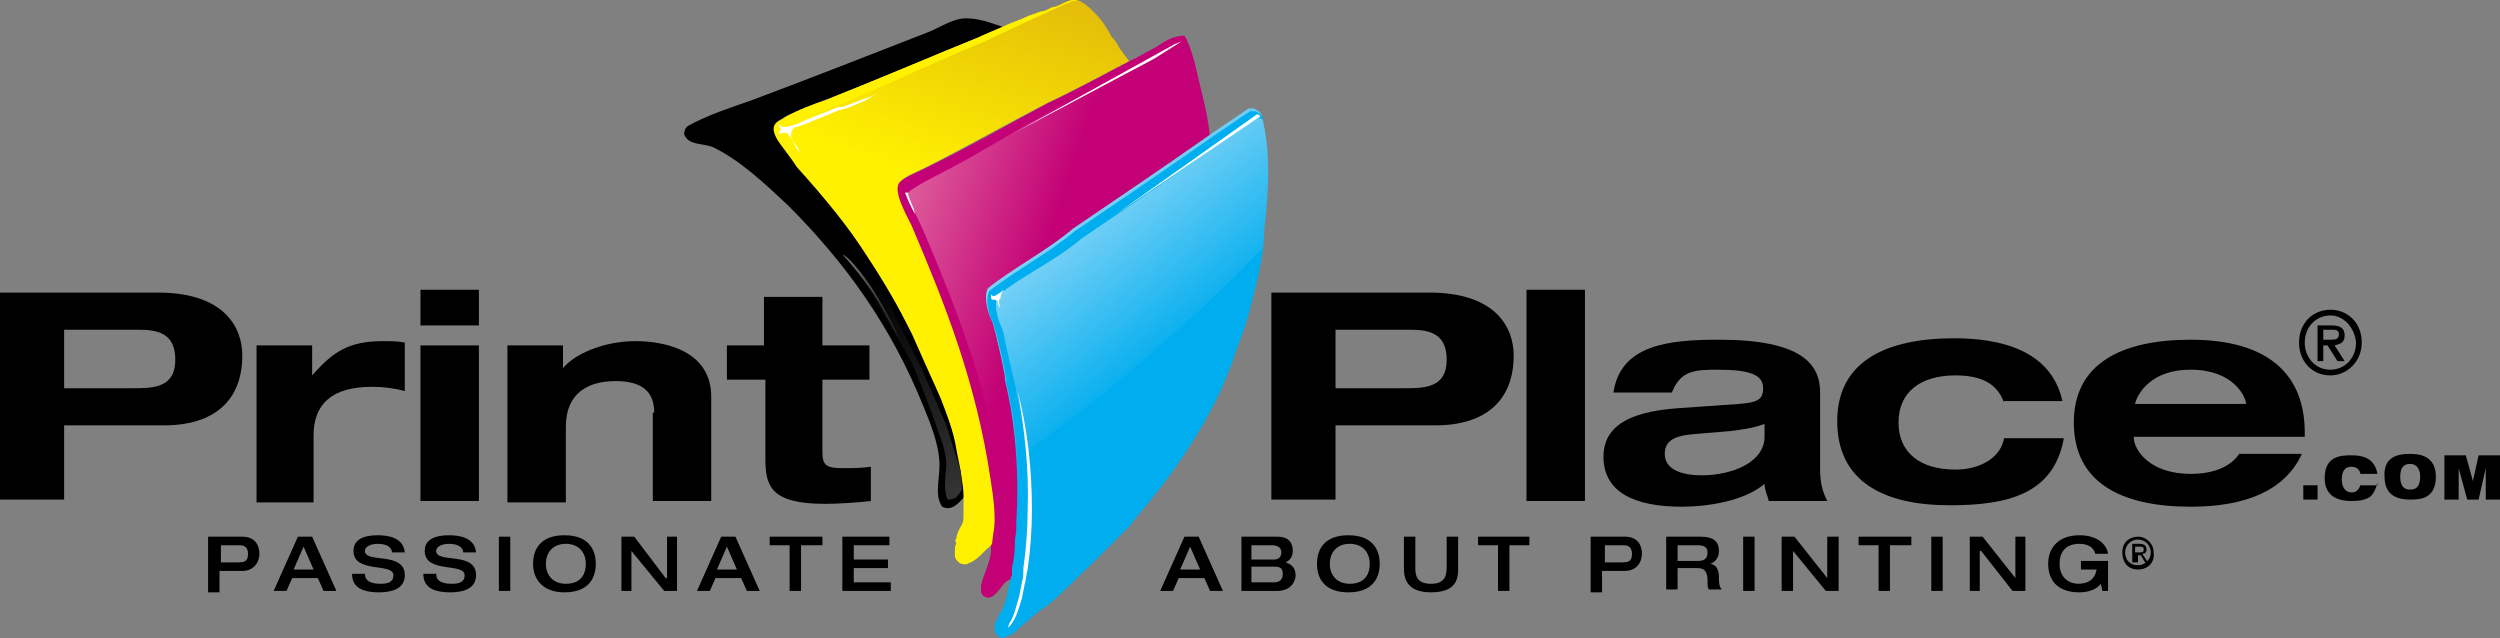 <svg width="192" height="49" viewBox="0 0 192 49" fill="none" xmlns="http://www.w3.org/2000/svg">
<rect x="0" y="0" width="192" height="49" fill="#808080" stroke="none"/>
<g clip-path="url(#clip0)">
<path d="M86.148 5.043C86.038 5.152 85.82 5.152 85.71 5.262C85.929 5.152 86.038 5.043 86.148 5.043Z" fill="#FFF100"/>
<path d="M73.56 34.53C73.232 33.105 72.794 32.009 72.356 30.584C71.809 29.268 70.276 25.98 70.167 25.651C69.838 24.993 68.744 22.691 66.664 19.622C67.43 20.828 68.087 21.924 68.744 23.13C70.605 26.528 72.466 30.255 73.56 34.53Z" fill="#FFF100"/>
<path d="M77.829 43.848C77.938 43.3 78.048 42.752 78.048 42.094V41.875C78.048 41.546 78.157 41.217 78.157 40.888C78.157 40.779 78.157 40.559 78.157 40.45C78.376 36.723 78.157 32.996 77.281 29.378V29.159C76.953 27.734 76.625 26.418 76.406 25.213L76.296 24.884C75.968 24.226 75.749 23.349 75.859 22.691L75.968 22.363C78.048 20.718 80.456 19.512 82.536 17.758L82.864 17.539C86.258 15.237 89.541 12.935 92.935 10.633C92.825 9.318 92.497 7.893 92.169 6.577C91.84 5.262 91.621 3.946 91.074 2.96C90.089 2.96 89.432 3.508 88.885 3.837C88.228 4.166 87.571 4.604 86.805 4.933C86.805 4.933 86.477 4.823 86.148 5.043C86.039 5.152 85.82 5.152 85.71 5.262C84.287 6.029 81.551 7.454 80.347 8.002C77.281 9.647 74.216 11.4 70.823 13.045C70.166 13.374 68.962 13.812 68.853 14.36C68.634 15.237 69.728 16.991 69.947 17.539C72.575 23.568 74.873 29.488 75.968 36.942C76.187 38.148 76.406 39.902 76.187 40.998L76.077 41.875C76.406 43.19 74.654 45.273 75.64 45.821C76.077 46.04 76.515 45.602 76.844 45.163C77.063 44.834 77.391 44.506 77.61 44.506C77.61 44.396 77.61 44.286 77.719 44.177L77.829 43.848Z" fill="url(#paint0_linear)"/>
<path d="M90.965 2.741C89.979 2.741 89.323 3.289 88.775 3.618C88.118 3.946 87.462 4.385 86.695 4.714C86.695 4.714 86.477 4.823 86.148 5.043C86.039 5.152 85.82 5.152 85.71 5.262C84.287 6.029 81.551 7.454 80.347 8.002C77.281 9.647 74.216 11.4 70.823 13.045C70.166 13.374 68.962 13.812 68.853 14.36C68.634 15.237 69.728 16.991 69.947 17.539C72.575 23.568 74.873 29.488 75.968 36.942C76.187 38.148 76.406 39.902 76.187 40.998L76.077 41.875C76.406 43.19 74.654 45.273 75.64 45.821C75.859 45.931 76.077 45.931 76.296 45.712C76.077 44.834 77.281 43.19 77.063 42.094L77.172 41.217C77.391 40.23 77.172 38.477 76.953 37.161C75.859 29.707 73.45 23.678 70.933 17.758C70.714 17.21 69.838 15.676 69.728 14.799C70.057 14.47 71.261 13.812 71.918 13.483C75.202 11.839 78.157 9.866 81.332 8.222C82.536 7.673 85.272 6.248 86.695 5.481C86.805 5.371 87.024 5.371 87.133 5.262C87.462 5.152 87.571 5.043 87.571 5.043C88.337 4.714 88.994 4.385 89.651 3.946C90.089 3.727 90.636 3.289 91.183 3.179C91.183 3.069 91.074 2.96 90.965 2.741Z" fill="#C30075"/>
<path d="M73.56 34.53C72.465 30.365 70.495 26.528 68.743 23.13C68.087 22.034 67.43 20.828 66.664 19.622C65.241 17.539 63.489 15.127 61.3 12.716C61.19 12.606 60.205 11.181 60.205 11.181C59.877 10.633 59.111 9.647 59.877 9.208L60.096 9.098L60.424 8.879C61.409 8.441 62.504 8.002 63.599 7.564L63.818 7.673C67.43 6.139 72.575 4.056 75.311 2.96L75.53 2.74C75.968 2.521 76.515 2.302 77.063 2.083C76.078 1.754 74.983 1.315 73.888 1.425C73.013 1.535 72.027 2.192 71.152 2.521C66.664 4.275 62.176 6.029 57.797 7.673C55.936 8.331 54.513 8.77 52.871 9.647C52.543 9.866 52.543 10.195 52.543 10.304C52.871 11.181 53.856 10.962 54.732 11.291C56.812 12.277 58.782 14.141 60.534 15.785C64.912 20.17 68.415 24.993 70.933 31.242C71.48 32.557 72.027 33.982 72.137 35.298C72.246 36.723 71.699 37.928 72.356 38.915C73.231 39.353 73.779 38.367 74.107 38.148V38.257C74.107 37.819 74.107 37.49 73.998 36.832C73.888 35.955 73.779 35.188 73.56 34.53Z" fill="black"/>
<path d="M86.696 4.714C86.696 4.604 86.367 4.275 85.929 3.617L85.82 3.398L85.601 3.069L85.382 2.85C85.054 2.192 84.616 1.535 84.069 0.987L83.74 0.658C82.974 3.31178e-05 82.645 -0.219 81.66 0.219L81.441 0.329C81.222 0.439 81.004 0.548 80.785 0.548L80.566 0.658C80.347 0.767 80.128 0.877 79.909 0.877L79.581 0.987L79.362 1.096L79.033 1.206C78.376 1.535 77.61 1.754 76.953 2.083C76.406 2.302 75.968 2.521 75.421 2.741L75.202 2.85C72.465 3.946 67.32 6.139 63.708 7.564L63.489 7.673C62.395 8.002 61.3 8.441 60.315 8.989L59.986 9.208L59.767 9.318C59.001 9.756 59.658 10.743 60.096 11.291C60.096 11.291 61.081 12.606 61.191 12.825C63.38 15.237 65.241 17.539 66.554 19.622C68.525 22.582 69.729 24.993 70.057 25.651C70.166 25.98 71.699 29.378 72.246 30.584C72.794 32.009 73.231 33.105 73.451 34.53C73.56 35.188 73.779 35.955 73.888 36.942C73.998 37.6 73.998 37.928 73.998 38.367C73.998 38.586 73.998 38.805 73.998 39.134V39.573C73.998 39.902 73.998 40.121 73.779 40.45L73.669 40.669L73.56 40.888C73.56 40.998 73.451 41.107 73.451 41.327L73.341 41.546L73.451 41.656C73.451 41.765 73.341 41.984 73.341 42.204V42.532V42.752L73.451 42.971C73.998 43.738 74.874 43.081 75.421 42.532L75.64 42.313L75.859 42.094C76.078 41.984 76.187 41.765 76.187 41.765L76.296 40.888C76.516 39.902 76.296 38.148 76.078 36.832C74.983 29.378 72.575 23.349 70.057 17.43C69.838 16.881 68.743 15.127 68.962 14.251C69.072 13.703 70.276 13.264 70.933 12.935C74.217 11.291 77.282 9.537 80.456 7.893C81.66 7.345 84.397 5.92 85.82 5.152C86.039 5.043 86.148 4.933 86.258 4.933C86.477 4.823 86.696 4.714 86.696 4.714Z" fill="url(#paint1_linear)"/>
<path d="M81.77 0.219L81.551 0.329C81.332 0.438 81.113 0.548 80.894 0.548L80.675 0.658C80.456 0.767 80.237 0.877 80.018 0.877L79.69 0.987L79.362 1.096L79.033 1.206C78.376 1.535 77.61 1.754 76.953 2.083C76.406 2.302 75.968 2.521 75.421 2.74L75.202 2.85C72.465 3.946 67.32 6.139 63.708 7.564L63.599 7.673C62.504 8.002 61.409 8.441 60.424 8.989L60.096 9.208L59.877 9.318C59.111 9.756 59.767 10.743 60.205 11.291C60.205 11.291 61.191 12.606 61.3 12.825C63.489 15.237 65.35 17.539 66.664 19.622C68.634 22.582 69.838 24.993 70.167 25.651C70.276 25.98 71.808 29.378 72.356 30.584C72.903 32.009 73.341 33.105 73.56 34.53C73.669 35.188 73.888 35.955 73.998 36.942C74.107 37.6 74.107 37.928 74.107 38.367C74.107 38.586 74.107 38.805 74.107 39.134V39.573C74.107 39.902 74.107 40.121 73.888 40.45L73.779 40.669L73.669 40.888C73.669 40.998 73.56 41.107 73.56 41.327L73.451 41.546V41.656C73.451 41.765 73.341 41.984 73.341 42.204V42.532V42.752L73.451 42.971C73.669 43.3 73.998 43.409 74.326 43.3V43.19V42.971V42.642C74.326 42.423 74.436 42.313 74.436 42.094L74.545 41.875L74.655 41.656C74.655 41.546 74.764 41.436 74.764 41.217L74.874 40.998L74.983 40.779C75.093 40.45 75.093 40.23 75.202 39.902V39.463C75.202 39.134 75.202 38.915 75.202 38.696C75.202 38.257 75.202 37.928 75.093 37.271C74.983 36.284 74.874 35.517 74.655 34.859C74.326 33.434 73.888 32.338 73.451 30.913C72.903 29.597 71.371 26.309 71.261 25.98C70.933 25.322 69.838 23.02 67.758 19.951C66.335 17.868 64.584 15.456 62.395 13.154C62.285 13.045 61.3 11.62 61.3 11.62C60.972 11.072 60.205 10.085 60.972 9.647L61.191 9.537C61.191 9.537 61.738 9.208 61.847 9.208C62.833 8.66 63.161 8.55 64.255 8.112L64.584 8.002C68.196 6.468 72.903 4.275 75.64 3.179L76.078 2.96C76.516 2.74 77.063 2.521 77.501 2.302C78.157 1.973 78.705 1.754 79.362 1.425C80.237 1.096 82.208 -6.85453e-07 82.864 -6.85453e-07C82.427 -0.11 81.989 0.11 81.77 0.219Z" fill="#FFF100"/>
<path d="M96.876 8.77L96.657 8.55L96.329 8.331H96.11H95.891L95.562 8.55L95.234 8.77C94.468 9.318 93.592 9.866 92.826 10.414C89.542 12.716 86.148 15.018 82.755 17.32L82.427 17.539C80.347 19.293 77.939 20.499 75.859 22.143L75.749 22.472C75.64 23.13 75.859 24.007 76.187 24.664L76.297 24.993C76.625 26.199 76.954 27.515 77.172 28.94V29.159C78.048 32.776 78.267 36.613 78.048 40.23C78.048 40.34 78.048 40.559 78.048 40.669C78.048 40.998 77.939 41.327 77.939 41.656V41.875C77.939 42.423 77.829 43.081 77.72 43.629V44.177C77.72 44.286 77.72 44.396 77.61 44.506C77.391 45.492 77.282 46.479 76.734 47.246L76.625 47.465C76.625 47.575 76.516 47.794 76.406 47.904V48.123C76.406 48.233 76.406 48.452 76.406 48.562C76.954 49.219 77.72 48.781 78.158 48.342L78.376 48.123C78.924 47.685 79.471 47.136 80.128 46.698L80.456 46.479C81.77 45.383 82.974 44.067 84.288 42.861L84.507 42.642C85.273 41.875 86.039 41.107 86.805 40.34L87.024 40.011C89.761 36.832 92.169 33.434 93.92 29.597L94.03 29.268C94.358 28.611 94.577 27.953 94.796 27.295L94.906 26.966C95.234 26.09 95.562 25.322 95.781 24.445L95.891 24.116C96.438 22.034 96.985 20.06 97.095 17.978V17.649C97.423 14.689 97.642 11.729 96.876 8.77Z" fill="url(#paint2_linear)"/>
<path d="M102.568 29.817H107.822C109.355 29.817 111.106 29.817 111.106 27.624C111.106 25.541 109.683 25.322 108.26 25.322H102.568V29.817ZM97.642 22.472H109.792C114.937 22.472 116.251 25.213 116.251 27.295C116.251 30.694 114.171 32.667 110.23 32.667H102.568V38.367H97.642V22.472Z" fill="black"/>
<path d="M117.236 22.253H121.724V38.477H117.236V22.253Z" fill="black"/>
<path d="M135.516 32.557C134.641 32.886 133.765 32.996 132.889 33.105L130.262 33.325C128.729 33.434 127.854 33.763 127.854 34.859C127.854 35.955 128.948 36.504 130.7 36.504C132.999 36.504 135.516 35.517 135.516 33.544V32.557ZM123.913 30.145C124.46 26.419 128.292 26.09 132.013 26.09C138.362 26.09 139.785 27.953 139.785 30.145V36.065C139.785 37.161 140.004 37.819 140.333 38.477H135.845C135.735 38.038 135.516 37.6 135.516 37.161C133.984 38.477 131.138 38.915 129.167 38.915C125.555 38.915 123.147 37.819 123.147 35.078C123.147 32.228 126.102 31.571 128.839 31.351L133.546 31.023C134.969 30.913 135.407 30.694 135.407 29.817C135.407 28.83 134.531 28.392 131.904 28.392C130.043 28.392 129.058 28.501 128.401 30.145H123.913Z" fill="black"/>
<path d="M153.906 30.913C153.359 29.378 152.045 28.83 150.185 28.83C147.448 28.83 145.806 30.145 145.806 32.447C145.806 34.749 147.448 36.065 150.185 36.065C152.155 36.065 153.687 35.078 153.906 33.653H158.504C157.738 37.928 154.235 38.805 149.747 38.805C144.602 38.805 141.099 36.942 141.099 32.338C141.099 27.843 144.711 25.98 150.075 25.98C153.578 25.98 157.519 26.857 158.394 30.803H153.906V30.913Z" fill="black"/>
<path d="M172.516 31.132C172.516 30.474 171.53 28.392 168.247 28.392C164.744 28.392 163.977 30.803 163.977 31.023H172.516V31.132ZM176.785 34.859C175.471 37.709 172.406 38.915 168.247 38.915C162.883 38.915 159.27 37.052 159.27 32.447C159.27 27.953 162.883 26.09 168.247 26.09C174.158 26.09 177.004 28.721 177.004 33.215V33.544H163.868C163.868 34.64 165.182 36.394 168.247 36.394C169.998 36.394 171.312 35.846 171.968 34.859H176.785Z" fill="black"/>
<path d="M4.926 29.817H10.18C11.713 29.817 13.464 29.817 13.464 27.624C13.464 25.541 12.041 25.322 10.618 25.322H4.926V29.817ZM0 22.472H12.15C17.295 22.472 18.609 25.213 18.609 27.295C18.609 30.694 16.529 32.667 12.588 32.667H4.926V38.367H0V22.472Z" fill="black"/>
<path d="M19.703 26.528H23.973V28.83C25.614 26.966 26.819 26.199 29.446 26.199C29.993 26.199 30.54 26.199 31.088 26.309V30.036C30.321 29.817 29.446 29.707 28.57 29.707C25.505 29.707 24.082 31.022 24.082 33.434V38.586H19.703V26.528Z" fill="black"/>
<path d="M32.292 26.528H36.78V38.477H32.292V26.528ZM32.292 22.253H36.78V24.993H32.292V22.253Z" fill="black"/>
<path d="M50.244 31.68C50.244 30.036 49.259 29.268 47.288 29.268C45.209 29.268 43.457 30.145 43.457 32.776V38.586H38.969V26.528H43.238V28.282C44.005 27.295 46.194 26.199 48.821 26.199C51.12 26.199 54.623 26.966 54.623 30.474V38.477H50.135V31.68H50.244Z" fill="black"/>
<path d="M58.673 22.801H63.161V26.528H66.773V29.159H63.161V34.749C63.161 35.736 63.489 35.955 64.693 35.955C65.46 35.955 66.116 35.955 66.882 35.846V38.477C66.007 38.586 64.365 38.696 63.38 38.696C59.111 38.696 58.782 37.271 58.782 35.188V29.159H55.827V26.528H58.673V22.801Z" fill="black"/>
<path d="M16.858 43.19H18.281C18.828 43.19 19.047 43.081 19.047 42.532C19.047 41.984 18.718 41.875 18.39 41.875H16.967V43.19H16.858ZM15.982 41.217H18.609C19.594 41.217 19.922 41.875 19.922 42.532C19.922 43.19 19.485 43.848 18.609 43.848H16.858V45.492H15.982V41.217Z" fill="black"/>
<path d="M24.082 43.738L23.316 41.984L22.55 43.738H24.082ZM22.878 41.217H23.973L25.834 45.383H24.848L24.41 44.396H22.44L22.002 45.383H21.017L22.878 41.217Z" fill="black"/>
<path d="M29.008 41.107C29.665 41.107 30.978 41.217 31.088 42.423H30.103C30.103 42.094 29.774 41.765 29.008 41.765C28.461 41.765 28.023 41.984 28.023 42.313C28.023 43.3 31.088 42.313 31.088 44.177C31.088 45.273 29.993 45.492 29.117 45.492C27.585 45.492 27.038 44.944 27.038 44.067H28.023C28.023 44.615 28.461 44.834 29.227 44.834C29.774 44.834 30.212 44.725 30.212 44.177C30.212 43.19 27.147 44.067 27.147 42.313C27.147 41.436 27.913 41.107 29.008 41.107Z" fill="black"/>
<path d="M34.481 41.107C35.138 41.107 36.452 41.217 36.561 42.423H35.576C35.576 42.094 35.248 41.765 34.481 41.765C33.934 41.765 33.496 41.984 33.496 42.313C33.496 43.3 36.561 42.313 36.561 44.177C36.561 45.273 35.467 45.492 34.591 45.492C33.058 45.492 32.511 44.944 32.511 44.067H33.496C33.496 44.615 33.934 44.834 34.7 44.834C35.248 44.834 35.685 44.725 35.685 44.177C35.685 43.19 32.62 44.067 32.62 42.313C32.62 41.436 33.387 41.107 34.481 41.107Z" fill="black"/>
<path d="M38.313 41.217H39.188V45.383H38.313V41.217Z" fill="black"/>
<path d="M44.99 43.3C44.99 42.423 44.442 41.765 43.457 41.765C42.472 41.765 41.925 42.423 41.925 43.3C41.925 44.177 42.472 44.834 43.457 44.834C44.442 44.834 44.99 44.286 44.99 43.3ZM40.939 43.3C40.939 42.094 41.596 41.107 43.348 41.107C45.099 41.107 45.756 42.094 45.756 43.3C45.756 44.506 45.099 45.492 43.348 45.492C41.706 45.492 40.939 44.506 40.939 43.3Z" fill="black"/>
<path d="M47.726 41.217H48.712L51.12 44.396H51.229V41.217H51.995V45.383H51.01L48.493 42.313V45.383H47.726V41.217Z" fill="black"/>
<path d="M56.593 43.738L55.827 41.984L55.06 43.738H56.593ZM55.389 41.217H56.483L58.344 45.383H57.359L56.921 44.396H54.951L54.513 45.383H53.528L55.389 41.217Z" fill="black"/>
<path d="M60.643 41.875H59.111V41.217H63.161V41.875H61.519V45.383H60.643V41.875Z" fill="black"/>
<path d="M64.693 41.217H68.306V41.875H65.569V42.971H68.196V43.629H65.569V44.725H68.415V45.383H64.693V41.217Z" fill="black"/>
<path d="M92.169 43.738L91.402 41.984L90.636 43.738H92.169ZM90.965 41.217H92.059L93.92 45.383H92.935L92.497 44.396H90.527L90.089 45.383H89.104L90.965 41.217Z" fill="black"/>
<path d="M96.219 44.725H97.751C98.189 44.725 98.517 44.615 98.517 44.067C98.517 43.629 98.299 43.519 97.861 43.519H96.109V44.725H96.219ZM96.219 42.971H97.861C98.08 42.971 98.408 42.861 98.408 42.423C98.408 42.094 98.189 41.875 97.642 41.875H96.109V42.971H96.219ZM95.343 41.217H98.08C99.065 41.217 99.284 41.765 99.284 42.313C99.284 42.861 98.955 43.081 98.736 43.19C99.065 43.3 99.503 43.519 99.503 44.177C99.503 44.615 99.174 45.383 98.08 45.383H95.343V41.217Z" fill="black"/>
<path d="M105.195 43.3C105.195 42.423 104.648 41.765 103.663 41.765C102.678 41.765 102.13 42.423 102.13 43.3C102.13 44.177 102.678 44.834 103.663 44.834C104.648 44.834 105.195 44.286 105.195 43.3ZM101.145 43.3C101.145 42.094 101.802 41.107 103.553 41.107C105.305 41.107 105.961 42.094 105.961 43.3C105.961 44.506 105.305 45.492 103.553 45.492C101.802 45.492 101.145 44.506 101.145 43.3Z" fill="black"/>
<path d="M107.822 41.217H108.698V43.519C108.698 44.067 108.698 44.835 109.902 44.835C110.997 44.835 111.106 44.177 111.106 43.519V41.217H111.982V43.629C111.982 44.286 111.982 45.492 109.902 45.492C107.932 45.492 107.822 44.286 107.822 43.629V41.217Z" fill="black"/>
<path d="M115.047 41.875H113.514V41.217H117.455V41.875H115.923V45.383H115.047V41.875Z" fill="black"/>
<path d="M123.147 43.19H124.57C125.117 43.19 125.336 43.081 125.336 42.532C125.336 41.984 125.008 41.875 124.679 41.875H123.256V43.19H123.147ZM122.271 41.217H124.789C125.774 41.217 126.102 41.875 126.102 42.532C126.102 43.19 125.665 43.848 124.789 43.848H123.037V45.492H122.162V41.217H122.271Z" fill="black"/>
<path d="M130.372 43.081C130.81 43.081 131.138 42.971 131.138 42.423C131.138 41.984 130.81 41.875 130.372 41.875H128.839V43.081H130.372ZM127.964 41.217H130.591C131.686 41.217 132.014 41.656 132.014 42.313C132.014 42.861 131.686 43.19 131.357 43.3C131.904 43.41 132.014 43.848 132.014 44.396C132.014 44.615 132.014 45.054 132.233 45.273H131.248C131.138 45.163 131.138 44.944 131.138 44.615C131.138 44.067 131.029 43.629 130.372 43.629H128.839V45.273H127.964V41.217Z" fill="black"/>
<path d="M133.875 41.217H134.75V45.383H133.875V41.217Z" fill="black"/>
<path d="M136.83 41.217H137.815L140.333 44.396V41.217H141.209V45.383H140.224L137.706 42.313V45.383H136.83V41.217Z" fill="black"/>
<path d="M144.274 41.875H142.741V41.217H146.791V41.875H145.149V45.383H144.274V41.875Z" fill="black"/>
<path d="M148.324 41.217H149.199V45.383H148.324V41.217Z" fill="black"/>
<path d="M151.279 41.217H152.265L154.782 44.396V41.217H155.548V45.383H154.563L152.155 42.313H152.046V45.383H151.279V41.217Z" fill="black"/>
<path d="M162.007 45.383H161.459L161.35 44.834C161.021 45.273 160.365 45.492 159.708 45.492C157.956 45.492 157.3 44.506 157.3 43.3C157.3 42.094 158.066 41.107 159.708 41.107C161.021 41.107 161.788 41.765 161.897 42.532H160.912C160.803 41.984 160.255 41.765 159.708 41.765C158.613 41.765 158.175 42.423 158.175 43.3C158.175 44.396 158.942 44.834 159.598 44.834C160.474 44.834 160.912 44.396 161.021 43.738H159.817V43.081H161.897V45.383H162.007Z" fill="black"/>
<path d="M176.894 37.271H177.989V38.367H176.894V37.271Z" fill="black"/>
<path d="M182.586 37.051C182.477 37.49 182.367 37.819 182.039 38.148C181.71 38.367 181.272 38.477 180.616 38.477C179.959 38.477 178.536 38.367 178.536 36.723C178.536 34.969 179.849 34.969 180.616 34.969C181.272 34.969 182.367 35.078 182.586 36.394H181.272C181.272 36.175 181.053 35.846 180.616 35.846C180.178 35.846 179.849 36.065 179.849 36.832C179.849 37.49 180.178 37.819 180.616 37.819C180.944 37.819 181.163 37.6 181.272 37.271H182.586V37.051Z" fill="black"/>
<path d="M185.104 37.6C185.542 37.6 185.87 37.38 185.87 36.613C185.87 35.955 185.542 35.626 185.104 35.626C184.666 35.626 184.337 35.846 184.337 36.613C184.337 37.38 184.666 37.6 185.104 37.6ZM185.104 34.859C185.761 34.859 187.074 34.969 187.074 36.613C187.074 38.367 185.761 38.367 185.104 38.367C184.447 38.367 183.133 38.257 183.133 36.613C183.024 34.969 184.337 34.859 185.104 34.859Z" fill="black"/>
<path d="M187.731 34.969H189.373L189.92 36.942L190.358 34.969H192V38.367H190.905V35.955L190.358 38.367H189.482L188.826 35.955V38.367H187.731V34.969Z" fill="black"/>
<path d="M178.974 26.09C179.302 26.09 179.631 26.09 179.631 25.651C179.631 25.322 179.302 25.322 179.084 25.322H178.427V26.09H178.974ZM178.427 27.734H177.989V24.993H179.084C179.74 24.993 180.069 25.213 180.069 25.761C180.069 26.309 179.74 26.418 179.302 26.528L180.069 27.734H179.521L178.755 26.528H178.427V27.734ZM178.974 24.226C177.879 24.226 177.004 25.103 177.004 26.309C177.004 27.405 177.77 28.392 178.974 28.392C180.069 28.392 180.944 27.515 180.944 26.309C180.835 25.103 179.959 24.226 178.974 24.226ZM178.974 28.83C177.551 28.83 176.566 27.734 176.566 26.309C176.566 24.774 177.66 23.788 178.974 23.788C180.288 23.788 181.382 24.774 181.382 26.309C181.382 27.734 180.288 28.83 178.974 28.83Z" fill="black"/>
<path d="M164.306 42.423C164.525 42.423 164.634 42.423 164.634 42.204C164.634 41.984 164.525 41.984 164.306 41.984H163.977V42.423H164.306ZM163.977 43.19H163.758V41.765H164.306C164.634 41.765 164.853 41.875 164.853 42.204C164.853 42.423 164.743 42.532 164.525 42.532L164.962 43.19H164.743L164.415 42.642H164.196V43.19H163.977ZM164.196 41.436C163.649 41.436 163.211 41.875 163.211 42.423C163.211 42.971 163.539 43.41 164.196 43.41C164.743 43.41 165.181 42.971 165.181 42.423C165.181 41.875 164.743 41.436 164.196 41.436ZM164.196 43.738C163.43 43.738 162.992 43.19 162.992 42.423C162.992 41.656 163.539 41.217 164.196 41.217C164.853 41.217 165.4 41.765 165.4 42.423C165.51 43.19 164.962 43.738 164.196 43.738Z" fill="black"/>
<path d="M63.051 15.347C63.051 15.347 58.235 12.058 61.847 15.895C65.46 19.732 69.4 26.747 69.948 27.734C70.495 28.72 72.028 32.995 72.356 33.982C72.684 34.969 72.684 35.736 72.684 35.736C72.684 35.736 72.575 36.722 72.575 37.271C72.575 37.819 72.684 38.257 72.794 38.367C72.903 38.367 73.013 38.367 73.341 38.257C73.56 38.148 73.888 37.599 73.888 37.599L73.779 36.174L72.684 32.667L70.823 28.391L68.415 23.568L64.584 17.21L63.051 15.347Z" fill="url(#paint3_linear)"/>
<path d="M78.157 35.188C78.267 36.942 78.267 38.696 78.157 40.34C78.157 40.45 78.157 40.669 78.157 40.779C78.157 41.107 78.048 41.436 78.048 41.765V41.984C78.048 42.532 77.938 43.19 77.829 43.738L77.719 44.177C77.719 44.286 77.719 44.396 77.61 44.506C77.391 45.492 77.282 46.479 76.734 47.246L76.625 47.465C76.625 47.575 76.515 47.794 76.406 47.904V48.123C76.406 48.233 76.406 48.452 76.406 48.562C76.953 49.219 77.719 48.781 78.157 48.342L78.376 48.123C78.924 47.684 79.471 47.136 80.128 46.698L80.456 46.479C81.77 45.383 82.974 44.067 84.287 42.861L84.506 42.642C85.272 41.875 86.039 41.107 86.805 40.34L87.024 40.011C89.76 36.832 92.169 33.434 93.92 29.597L94.03 29.268C94.358 28.611 94.577 27.953 94.796 27.295L94.905 26.966C95.234 26.09 95.562 25.322 95.781 24.445L95.891 24.116C96.328 22.362 96.766 20.718 96.985 19.074C91.183 24.993 84.835 30.474 78.157 35.188Z" fill="#00ADEE"/>
<path d="M77.172 49V48.781C77.172 48.671 77.282 48.452 77.391 48.342L77.501 48.014C78.048 47.136 78.267 46.15 78.376 45.273C78.376 45.163 78.376 45.054 78.486 44.944L78.595 44.615C78.705 44.067 78.814 43.519 78.814 42.861V42.642C78.814 42.313 78.924 41.984 78.924 41.656C78.924 41.546 78.924 41.327 78.924 41.217C79.143 37.49 78.924 33.763 78.048 30.145V29.926C77.72 28.501 77.282 26.747 77.063 25.541L76.954 25.213C76.625 24.555 76.406 23.678 76.516 23.02L76.625 22.691C78.705 21.047 81.004 20.061 83.084 18.306L83.412 18.087C86.805 15.785 90.308 13.374 93.592 11.072C94.358 10.524 95.015 10.085 95.781 9.537L96.219 9.208L96.657 9.098H96.876L96.985 9.208C96.985 9.098 96.985 9.098 96.985 8.989L96.766 8.77L96.438 8.55H96.219H96L95.672 8.77L95.343 8.989C94.577 9.537 93.701 10.085 92.935 10.633C89.651 12.935 86.258 15.237 82.865 17.539L82.536 17.758C80.456 19.512 78.048 20.718 75.968 22.363L75.859 22.691C75.749 23.349 75.968 24.226 76.297 24.884L76.406 25.213C76.735 26.418 77.063 27.734 77.282 29.159V29.378C78.158 32.996 78.376 36.832 78.158 40.45C78.158 40.559 78.158 40.779 78.158 40.888C78.158 41.217 78.048 41.546 78.048 41.875V42.094C78.048 42.642 77.939 43.3 77.829 43.848L77.72 44.177C77.72 44.286 77.72 44.396 77.61 44.506C77.391 45.492 77.282 46.479 76.735 47.246L76.625 47.465C76.625 47.575 76.516 47.794 76.406 47.904V48.123C76.406 48.233 76.406 48.452 76.516 48.562C76.625 49 76.844 49 77.172 49Z" fill="#00ADEE"/>
<path d="M77.391 48.233L77.5 47.904C77.938 47.246 78.048 46.479 78.266 45.821L78.485 44.725C78.595 44.396 78.595 43.957 78.595 43.629C78.814 42.094 78.923 40.559 78.923 39.134C79.033 36.065 78.704 33.105 78.157 30.036C78.923 32.995 79.252 36.065 79.252 39.134C79.252 40.669 79.142 42.203 78.923 43.738C78.814 44.067 78.814 44.505 78.704 44.834L78.485 45.931C78.266 46.698 78.048 47.465 77.61 48.013L77.391 48.233Z" fill="white"/>
<path fill-rule="evenodd" clip-rule="evenodd" d="M77.063 22.253C76.954 22.363 76.844 22.472 76.625 22.582C76.516 22.691 76.297 22.801 76.187 22.691V22.582C76.078 22.691 76.078 22.911 76.187 23.02H76.297H76.406L76.625 23.13V23.239C76.625 23.349 76.734 23.568 76.844 23.678L76.734 23.349V23.13V23.02L76.844 22.911C76.844 22.472 77.063 22.363 77.063 22.253Z" fill="white"/>
<path fill-rule="evenodd" clip-rule="evenodd" d="M96.547 9.098L85.71 16.443L96.547 8.77L96.766 8.879V8.989L96.547 9.098Z" fill="white"/>
<path d="M69.728 14.799H69.509C69.728 15.347 69.947 15.895 70.276 16.443C70.166 15.785 69.838 15.456 69.728 14.799Z" fill="white"/>
<path fill-rule="evenodd" clip-rule="evenodd" d="M90.199 3.398L77.72 10.304L88.666 4.494L90.746 3.179L90.199 3.398Z" fill="white"/>
<path fill-rule="evenodd" clip-rule="evenodd" d="M59.767 9.537L60.096 9.756H60.205H60.315H60.424L60.752 9.647H60.862L61.081 9.537H61.19C62.285 8.989 63.38 8.66 64.365 8.222H64.474H64.584H64.693C65.24 8.002 65.897 7.783 66.445 7.564C66.554 7.564 66.664 7.454 66.773 7.454C66.992 7.345 67.32 7.235 67.539 7.125C67.32 7.235 67.101 7.345 66.882 7.454L66.554 7.673C66.007 7.893 65.569 8.112 65.022 8.331H64.912L64.584 8.441H64.474C63.38 8.879 62.175 9.427 61.19 9.756H61.081C60.862 9.866 60.752 10.085 60.752 10.414V10.524C60.862 10.962 61.3 11.181 61.409 11.729C60.971 11.181 60.862 10.633 60.424 10.195H60.315H60.205H60.096L59.877 10.304C59.767 10.195 59.877 10.085 59.986 9.975L59.767 9.537Z" fill="white"/>
<path opacity="0.49" d="M67.32 22.691C66.664 21.595 65.46 19.951 64.693 19.512C67.649 22.91 67.758 23.897 69.181 26.199C68.634 24.993 67.977 23.788 67.32 22.691Z" fill="url(#paint4_linear)"/>
</g>
<defs>
<linearGradient id="paint0_linear" x1="67.552" y1="19.127" x2="79.229" y2="22.941" gradientUnits="userSpaceOnUse">
<stop stop-color="#DF629C"/>
<stop offset="1" stop-color="#C30075"/>
</linearGradient>
<linearGradient id="paint1_linear" x1="71.992" y1="14.078" x2="79.186" y2="-6.067" gradientUnits="userSpaceOnUse">
<stop stop-color="#FFF100"/>
<stop offset="1" stop-color="#DCAE0B"/>
</linearGradient>
<linearGradient id="paint2_linear" x1="79.345" y1="19.63" x2="87.384" y2="29.612" gradientUnits="userSpaceOnUse">
<stop stop-color="#7BD2F6"/>
<stop offset="1" stop-color="#00ADEE"/>
</linearGradient>
<linearGradient id="paint3_linear" x1="67.136" y1="37.656" x2="67.136" y2="21.429" gradientUnits="userSpaceOnUse">
<stop stop-color="#333333"/>
<stop offset="1"/>
</linearGradient>
<linearGradient id="paint4_linear" x1="64.624" y1="22.82" x2="69.065" y2="22.82" gradientUnits="userSpaceOnUse">
<stop stop-color="white"/>
<stop offset="1" stop-color="#333333"/>
</linearGradient>
<clipPath id="clip0">
<rect width="192" height="49" fill="white"/>
</clipPath>
</defs>
</svg>
